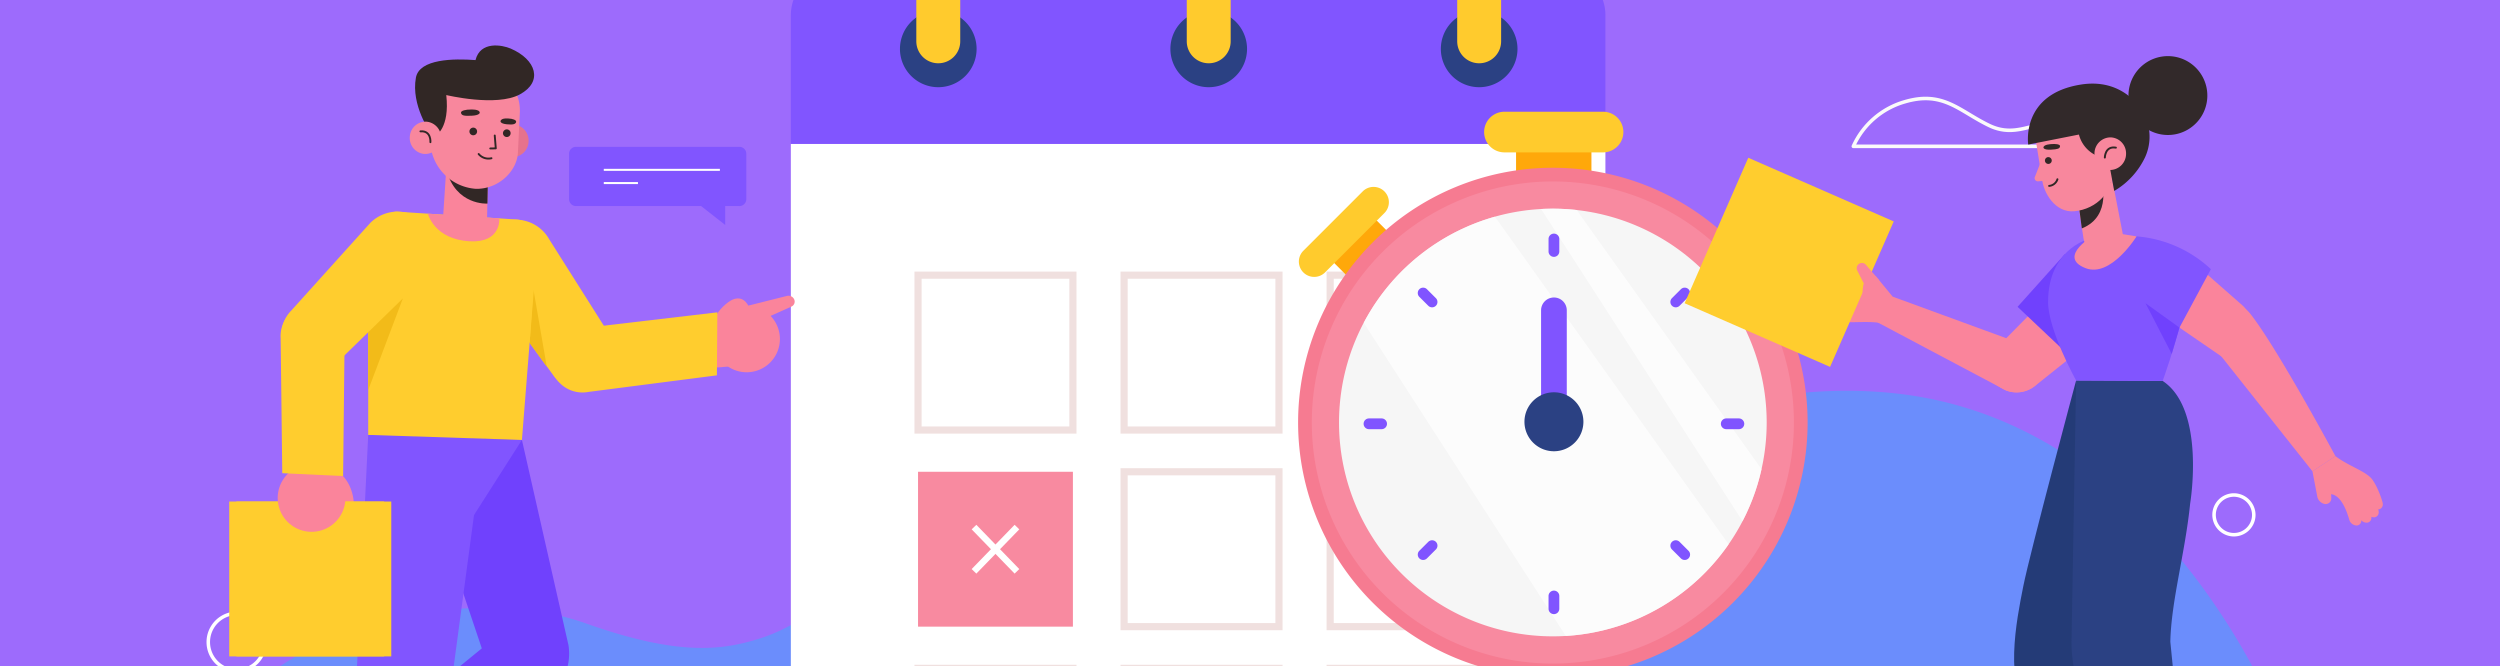<svg xmlns="http://www.w3.org/2000/svg" xmlns:xlink="http://www.w3.org/1999/xlink" width="772.999" height="206" viewBox="0 0 772.999 206">
  <defs>
    <clipPath id="clip-path">
      <path id="Trazado_161107" data-name="Trazado 161107" d="M0,0H773V206H0Z" fill="#ffd947"/>
    </clipPath>
    <clipPath id="clip-path-2">
      <rect id="Rectángulo_42531" data-name="Rectángulo 42531" width="672.97" height="350.871" fill="none"/>
    </clipPath>
    <clipPath id="clip-path-3">
      <rect id="Rectángulo_42523" data-name="Rectángulo 42523" width="159.443" height="195.865" fill="none"/>
    </clipPath>
    <clipPath id="clip-path-4">
      <path id="Trazado_161220" data-name="Trazado 161220" d="M450.54,172.175a66.116,66.116,0,1,1-66.115-66.116,66.115,66.115,0,0,1,66.115,66.116" transform="translate(-318.309 -106.059)" fill="none"/>
    </clipPath>
  </defs>
  <g id="Grupo_169591" data-name="Grupo 169591" transform="translate(-730 -7255.604)">
    <path id="Trazado_156666" data-name="Trazado 156666" d="M0,0H773V206H0Z" transform="translate(730 7255.604)" fill="#9d6bfc"/>
    <g id="Enmascarar_grupo_219" data-name="Enmascarar grupo 219" transform="translate(730 7255.604)" clip-path="url(#clip-path)">
      <g id="Grupo_169379" data-name="Grupo 169379" transform="translate(63.791 -52.173)">
        <g id="Grupo_169380" data-name="Grupo 169380">
          <g id="Grupo_169377" data-name="Grupo 169377">
            <g id="Grupo_169376" data-name="Grupo 169376" clip-path="url(#clip-path-2)">
              <path id="Trazado_161197" data-name="Trazado 161197" d="M99.146,288.515a78.292,78.292,0,0,1,16.008,3.525l0-.008.211.073c.191.065.382.132.573.2,29.054,10.367,42.4,8.423,53.819,4.914,30.849-9.475,49.14-50.263,99.1-42.367,21.192,3.348,38.242,7.9,51.53,17.166l-.019-.041c.092.078.186.143.278.221,1.906,1.337,3.763,2.7,5.519,4.1,25.987,16.962,51.874-5.148,59.306-10.157.546-.4,1.116-3.542,1.668-3.934.3-.221.463-.351.463-.351l0,.026c32.56-22.949,84.35-46.2,134.277-40.488,85.784,9.806,120.307,107.1,120.307,107.1H1.161c10.013-23.006,50.065-45.449,97.985-39.972" transform="translate(1.033 -47.513)" fill="#6b8dfc"/>
              <path id="Trazado_161198" data-name="Trazado 161198" d="M104.07,106.992h50.542a2.13,2.13,0,0,0,2.129-2.13V90.812a2.13,2.13,0,0,0-2.129-2.13H104.07a2.13,2.13,0,0,0-2.129,2.13v14.05a2.13,2.13,0,0,0,2.129,2.13" transform="translate(10.225 8.895)" fill="#8155ff"/>
              <line id="Línea_624" data-name="Línea 624" x2="35.897" transform="translate(122.898 104.687)" fill="none" stroke="#fff" stroke-miterlimit="10" stroke-width="0.624"/>
              <line id="Línea_625" data-name="Línea 625" x2="10.566" transform="translate(122.898 108.777)" fill="none" stroke="#fff" stroke-miterlimit="10" stroke-width="0.624"/>
              <path id="Trazado_161199" data-name="Trazado 161199" d="M146.779,103.108v8.281l-10.555-8.281Z" transform="translate(13.664 10.342)" fill="#8155ff"/>
              <path id="Trazado_161200" data-name="Trazado 161200" d="M576.487,192.743a6.14,6.14,0,1,1-6.14-6.225A6.183,6.183,0,0,1,576.487,192.743Z" transform="translate(56.592 18.708)" fill="none" stroke="#fff" stroke-miterlimit="10" stroke-width="1.089"/>
              <path id="Trazado_161201" data-name="Trazado 161201" d="M18.084,228.659a8.831,8.831,0,0,1-8.771,8.893,8.894,8.894,0,0,1,0-17.786A8.832,8.832,0,0,1,18.084,228.659Z" transform="translate(0.055 22.043)" fill="none" stroke="#fff" stroke-miterlimit="10" stroke-width="1.089"/>
              <path id="Trazado_161202" data-name="Trazado 161202" d="M312.471,59.757a3.341,3.341,0,1,1-3.341-3.388A3.364,3.364,0,0,1,312.471,59.757Z" transform="translate(30.672 5.654)" fill="none" stroke="#fff" stroke-miterlimit="10" stroke-width="1.089"/>
              <path id="Trazado_161203" data-name="Trazado 161203" d="M50.49,45.064H193.619s-.691-5.685-16.595-10.233-27.312,7.106-45.288,0-27.513-17.3-50.677-11.616S50.49,45.064,50.49,45.064Z" transform="translate(5.064 2.162)" fill="none" stroke="#fafafa" stroke-linecap="round" stroke-linejoin="round" stroke-width="1.103"/>
              <path id="Trazado_161204" data-name="Trazado 161204" d="M462.836,89.884h74.017s-.358-3.576-8.582-6.437-14.124,4.471-23.42,0-14.228-10.882-26.207-7.306A24.969,24.969,0,0,0,462.836,89.884Z" transform="translate(46.424 7.533)" fill="none" stroke="#fafafa" stroke-linecap="round" stroke-linejoin="round" stroke-width="1.103"/>
              <path id="Trazado_161205" data-name="Trazado 161205" d="M431.887,24.261A24.261,24.261,0,1,1,407.627,0a24.26,24.26,0,0,1,24.261,24.261" transform="translate(38.453)" fill="#fdb9b9"/>
              <rect id="Rectángulo_42511" data-name="Rectángulo 42511" width="251.864" height="252.667" transform="translate(180.738 96.651)" fill="#fff"/>
              <path id="Trazado_161206" data-name="Trazado 161206" d="M416.126,53.02V92.766H164.262V53.02a14.3,14.3,0,0,1,14.3-14.3H401.83a14.3,14.3,0,0,1,14.3,14.3" transform="translate(16.476 3.884)" fill="#8155ff"/>
              <path id="Trazado_161207" data-name="Trazado 161207" d="M346.921,62.233a11.848,11.848,0,1,0,11.847-11.847,11.847,11.847,0,0,0-11.847,11.847" transform="translate(34.797 5.054)" fill="#2b4183"/>
              <path id="Trazado_161208" data-name="Trazado 161208" d="M358.308,69.231h0a6.79,6.79,0,0,0,6.79-6.79V31.768a6.79,6.79,0,0,0-13.58,0V62.441a6.79,6.79,0,0,0,6.79,6.79" transform="translate(35.258 2.505)" fill="#ffcb2d"/>
              <path id="Trazado_161209" data-name="Trazado 161209" d="M270.923,62.233A11.848,11.848,0,1,0,282.77,50.386a11.847,11.847,0,0,0-11.847,11.847" transform="translate(27.174 5.054)" fill="#2b4183"/>
              <path id="Trazado_161210" data-name="Trazado 161210" d="M282.309,69.231h0a6.79,6.79,0,0,0,6.79-6.79V31.768a6.79,6.79,0,0,0-13.58,0V62.441a6.79,6.79,0,0,0,6.79,6.79" transform="translate(27.635 2.505)" fill="#ffcb2d"/>
              <path id="Trazado_161211" data-name="Trazado 161211" d="M194.924,62.233a11.848,11.848,0,1,0,11.847-11.847,11.847,11.847,0,0,0-11.847,11.847" transform="translate(19.551 5.054)" fill="#2b4183"/>
              <path id="Trazado_161212" data-name="Trazado 161212" d="M206.311,69.231h0a6.79,6.79,0,0,0,6.79-6.79V31.768a6.79,6.79,0,1,0-13.58,0V62.441a6.79,6.79,0,0,0,6.79,6.79" transform="translate(20.013 2.505)" fill="#ffcb2d"/>
              <rect id="Rectángulo_42512" data-name="Rectángulo 42512" width="47.889" height="47.888" transform="translate(347.493 137.255)" fill="none" stroke="#f0e0df" stroke-miterlimit="10" stroke-width="2.213"/>
              <rect id="Rectángulo_42513" data-name="Rectángulo 42513" width="47.889" height="47.888" transform="translate(283.779 137.255)" fill="none" stroke="#f0e0df" stroke-miterlimit="10" stroke-width="2.213"/>
              <rect id="Rectángulo_42514" data-name="Rectángulo 42514" width="47.888" height="47.888" transform="translate(220.065 137.255)" fill="none" stroke="#f0e0df" stroke-miterlimit="10" stroke-width="2.213"/>
              <rect id="Rectángulo_42515" data-name="Rectángulo 42515" width="47.889" height="47.888" transform="translate(347.493 198.044)" fill="none" stroke="#f0e0df" stroke-miterlimit="10" stroke-width="2.213"/>
              <rect id="Rectángulo_42516" data-name="Rectángulo 42516" width="47.889" height="47.888" transform="translate(283.779 198.044)" fill="none" stroke="#f0e0df" stroke-miterlimit="10" stroke-width="2.213"/>
              <rect id="Rectángulo_42517" data-name="Rectángulo 42517" width="47.888" height="47.888" transform="translate(220.065 198.044)" fill="#f88aa0"/>
              <line id="Línea_626" data-name="Línea 626" x2="13.277" y2="13.686" transform="translate(237.371 215.145)" fill="none" stroke="#fff" stroke-miterlimit="10" stroke-width="2.017"/>
              <line id="Línea_627" data-name="Línea 627" x1="13.277" y2="13.686" transform="translate(237.371 215.145)" fill="none" stroke="#fff" stroke-miterlimit="10" stroke-width="2.017"/>
              <rect id="Rectángulo_42518" data-name="Rectángulo 42518" width="47.889" height="47.888" transform="translate(347.493 258.832)" fill="none" stroke="#f0e0df" stroke-miterlimit="10" stroke-width="2.213"/>
              <rect id="Rectángulo_42519" data-name="Rectángulo 42519" width="47.889" height="47.888" transform="translate(283.779 258.832)" fill="none" stroke="#f0e0df" stroke-miterlimit="10" stroke-width="2.213"/>
              <rect id="Rectángulo_42520" data-name="Rectángulo 42520" width="47.888" height="47.888" transform="translate(220.065 258.832)" fill="none" stroke="#f0e0df" stroke-miterlimit="10" stroke-width="2.213"/>
              <rect id="Rectángulo_42521" data-name="Rectángulo 42521" width="23.306" height="15.347" transform="translate(404.974 95.309)" fill="#ffa80a"/>
              <path id="Trazado_161213" data-name="Trazado 161213" d="M395.852,91.384H365.368a6.285,6.285,0,1,1,0-12.571h30.484a6.285,6.285,0,0,1,0,12.571" transform="translate(36.017 7.905)" fill="#ffcb2d"/>
              <rect id="Rectángulo_42522" data-name="Rectángulo 42522" width="18.581" height="13.107" transform="translate(346.98 131.733) rotate(-45)" fill="#ffa80a"/>
              <path id="Trazado_161214" data-name="Trazado 161214" d="M333.467,108.027l-18.355,18.355a4.737,4.737,0,1,1-6.7-6.7l18.355-18.355a4.737,4.737,0,0,1,6.7,6.7" transform="translate(30.796 10.024)" fill="#ffcb2d"/>
              <path id="Trazado_161215" data-name="Trazado 161215" d="M464.348,173.329a78.77,78.77,0,1,1-78.77-78.77,78.77,78.77,0,0,1,78.77,78.77" transform="translate(30.774 9.485)" fill="#f67b91"/>
              <path id="Trazado_161216" data-name="Trazado 161216" d="M459.724,172.942A74.532,74.532,0,1,1,385.191,98.41a74.533,74.533,0,0,1,74.532,74.532" transform="translate(31.16 9.871)" fill="#f88aa0"/>
              <path id="Trazado_161217" data-name="Trazado 161217" d="M450.54,172.175a66.116,66.116,0,1,1-66.115-66.115,66.114,66.114,0,0,1,66.115,66.115" transform="translate(31.927 10.638)" fill="#f6f6f6"/>
              <g id="Grupo_169375" data-name="Grupo 169375" transform="translate(344.019 89.929)" opacity="0.71">
                <g id="Grupo_169374" data-name="Grupo 169374">
                  <g id="Grupo_169373" data-name="Grupo 169373" clip-path="url(#clip-path-3)">
                    <g id="Grupo_169372" data-name="Grupo 169372" transform="translate(6.218 26.768)">
                      <g id="Grupo_169371" data-name="Grupo 169371" clip-path="url(#clip-path-4)">
                        <path id="Trazado_161218" data-name="Trazado 161218" d="M312.659,120.672,412.871,275.96l45.274-38.935L359,98.036Z" transform="translate(-318.876 -106.864)" fill="#fff"/>
                        <path id="Trazado_161219" data-name="Trazado 161219" d="M361.2,84.9,461.408,240.188l5.824-19.468L368.084,81.731Z" transform="translate(-314.007 -108.499)" fill="#fff"/>
                      </g>
                    </g>
                  </g>
                </g>
              </g>
              <path id="Trazado_161221" data-name="Trazado 161221" d="M378.849,120.259a1.664,1.664,0,0,1-1.664-1.664v-3.9a1.664,1.664,0,0,1,3.327,0v3.9a1.664,1.664,0,0,1-1.664,1.664" transform="translate(37.833 11.337)" fill="#8054ff"/>
              <path id="Trazado_161222" data-name="Trazado 161222" d="M378.849,220.655a1.664,1.664,0,0,1-1.664-1.664v-3.9a1.664,1.664,0,1,1,3.327,0v3.9a1.664,1.664,0,0,1-1.664,1.664" transform="translate(37.833 21.407)" fill="#8054ff"/>
              <path id="Trazado_161223" data-name="Trazado 161223" d="M344.86,134.337a1.656,1.656,0,0,1-1.176-.487l-2.762-2.761a1.663,1.663,0,1,1,2.352-2.352l2.762,2.762a1.663,1.663,0,0,1-1.176,2.839" transform="translate(34.147 12.864)" fill="#8054ff"/>
              <path id="Trazado_161224" data-name="Trazado 161224" d="M415.851,205.329a1.656,1.656,0,0,1-1.176-.487l-2.762-2.761a1.663,1.663,0,0,1,2.352-2.352l2.762,2.761a1.664,1.664,0,0,1-1.176,2.84" transform="translate(41.267 19.984)" fill="#8054ff"/>
              <path id="Trazado_161225" data-name="Trazado 161225" d="M342.1,205.329a1.664,1.664,0,0,1-1.176-2.84l2.762-2.761a1.663,1.663,0,0,1,2.352,2.352l-2.762,2.761a1.654,1.654,0,0,1-1.176.487" transform="translate(34.147 19.984)" fill="#8054ff"/>
              <path id="Trazado_161226" data-name="Trazado 161226" d="M413.09,134.337a1.663,1.663,0,0,1-1.176-2.839l2.762-2.762a1.663,1.663,0,0,1,2.352,2.352l-2.762,2.761a1.654,1.654,0,0,1-1.176.487" transform="translate(41.267 12.864)" fill="#8054ff"/>
              <path id="Trazado_161227" data-name="Trazado 161227" d="M330.781,168.326h-3.9a1.663,1.663,0,1,1,0-3.326h3.9a1.663,1.663,0,1,1,0,3.326" transform="translate(32.62 16.55)" fill="#8054ff"/>
              <path id="Trazado_161228" data-name="Trazado 161228" d="M431.178,168.326h-3.9a1.663,1.663,0,1,1,0-3.326h3.9a1.663,1.663,0,1,1,0,3.326" transform="translate(42.69 16.55)" fill="#8054ff"/>
              <path id="Trazado_161229" data-name="Trazado 161229" d="M383.034,169.444h-7.948V134.99a3.974,3.974,0,0,1,7.948,0Z" transform="translate(37.622 13.141)" fill="#8054ff"/>
              <path id="Trazado_161230" data-name="Trazado 161230" d="M388.644,166.772a9.115,9.115,0,1,1-9.115-9.115,9.115,9.115,0,0,1,9.115,9.115" transform="translate(37.154 15.813)" fill="#2b4183"/>
              <path id="Trazado_161231" data-name="Trazado 161231" d="M91.851,171.2l14.4,63.483a17.129,17.129,0,0,1-6.084,15.83l-42.979,33.61.794-30.948,21.467-17.519-22.261-66.2Z" transform="translate(5.736 16.997)" fill="#7041fd"/>
              <path id="Trazado_161232" data-name="Trazado 161232" d="M39.052,275.945l20.694-10.826-8.172-11.532L29.1,265.808l7.172,9.1Z" transform="translate(2.919 25.436)" fill="#fa849b"/>
              <path id="Trazado_161233" data-name="Trazado 161233" d="M34.786,260.285s3.5,12.817,13.566,12.1l3.882,30.537-29.71-37.675Z" transform="translate(2.259 26.107)" fill="#181f42"/>
              <rect id="Rectángulo_42524" data-name="Rectángulo 42524" width="4.531" height="47.979" transform="matrix(0.785, -0.619, 0.619, 0.785, 21.225, 294.162)" fill="#fff"/>
              <path id="Trazado_161234" data-name="Trazado 161234" d="M46.986,274.968a18.013,18.013,0,0,0-5.788-.583" transform="translate(4.132 27.519)" fill="none" stroke="#fff" stroke-linecap="round" stroke-linejoin="round" stroke-width="1.504"/>
              <path id="Trazado_161235" data-name="Trazado 161235" d="M47.769,279.03a18.017,18.017,0,0,0-5.789-.583" transform="translate(4.211 27.927)" fill="none" stroke="#fff" stroke-linecap="round" stroke-linejoin="round" stroke-width="1.504"/>
              <path id="Trazado_161236" data-name="Trazado 161236" d="M48.551,283.092a18.03,18.03,0,0,0-5.788-.584" transform="translate(4.289 28.334)" fill="none" stroke="#fff" stroke-linecap="round" stroke-linejoin="round" stroke-width="1.504"/>
              <path id="Trazado_161237" data-name="Trazado 161237" d="M56.219,310.057,58.313,287.1,44.2,286.379l-2.1,25.216H53.679Z" transform="translate(4.222 28.725)" fill="#fa849b"/>
              <path id="Trazado_161238" data-name="Trazado 161238" d="M40.793,303.266s12.23,5.191,17.9-3.158l26.382,15.86H37.1Z" transform="translate(3.721 30.102)" fill="#181f42"/>
              <rect id="Rectángulo_42525" data-name="Rectángulo 42525" width="47.98" height="4.532" transform="translate(40.818 346.069)" fill="#fff"/>
              <path id="Trazado_161239" data-name="Trazado 161239" d="M60.231,301.993a18.034,18.034,0,0,0-4.043,4.183" transform="translate(5.636 30.291)" fill="none" stroke="#fff" stroke-linecap="round" stroke-linejoin="round" stroke-width="1.504"/>
              <path id="Trazado_161240" data-name="Trazado 161240" d="M63.9,303.894a18.034,18.034,0,0,0-4.043,4.183" transform="translate(6.004 30.481)" fill="none" stroke="#fff" stroke-linecap="round" stroke-linejoin="round" stroke-width="1.504"/>
              <path id="Trazado_161241" data-name="Trazado 161241" d="M67.578,305.8a18.034,18.034,0,0,0-4.043,4.183" transform="translate(6.373 30.672)" fill="none" stroke="#fff" stroke-linecap="round" stroke-linejoin="round" stroke-width="1.504"/>
              <path id="Trazado_161242" data-name="Trazado 161242" d="M46.085,169.629,39.61,303.519H64.171l17.89-133.451Z" transform="translate(3.973 17.014)" fill="#8155ff"/>
              <path id="Trazado_161243" data-name="Trazado 161243" d="M90.331,171.1h0L75.445,194.433l-3.111-23.925Z" transform="translate(7.255 17.102)" fill="#8155ff"/>
              <path id="Trazado_161244" data-name="Trazado 161244" d="M148.041,151.666l-14.668,1.149L136,138.078l15.322,1.29Z" transform="translate(13.378 13.85)" fill="#fa849b"/>
              <path id="Trazado_161245" data-name="Trazado 161245" d="M159.472,151.428a10.284,10.284,0,1,1,1.118-14.5,10.284,10.284,0,0,1-1.118,14.5" transform="translate(14.293 13.374)" fill="#fa849b"/>
              <path id="Trazado_161246" data-name="Trazado 161246" d="M153.373,133.562s-1.866-4.3-6.221-1.115-8.218,9.71-2.119,18.07Z" transform="translate(14.23 13.167)" fill="#fa849b"/>
              <path id="Trazado_161247" data-name="Trazado 161247" d="M152.325,133.581l11.814-2.972a1.938,1.938,0,0,1,2.405,1.169,1.669,1.669,0,0,1-.886,2.087l-12,5.367Z" transform="translate(15.279 13.091)" fill="#fa849b"/>
              <path id="Trazado_161248" data-name="Trazado 161248" d="M98.391,115.227l19.377,30.66a10.717,10.717,0,0,1-18.307,11.12L78.1,127.552a11.878,11.878,0,1,1,20.291-12.325" transform="translate(7.637 10.947)" fill="#ffcd2e"/>
              <path id="Trazado_161249" data-name="Trazado 161249" d="M90.852,145.353,92,128.567l4.162,24.11Z" transform="translate(9.113 12.896)" fill="#f2bb19"/>
              <path id="Trazado_161250" data-name="Trazado 161250" d="M105.647,140.2l42.662-5.012-.135,19.483L108.5,159.789a9.906,9.906,0,1,1-2.851-19.584" transform="translate(9.7 13.56)" fill="#ffcd2e"/>
              <path id="Trazado_161251" data-name="Trazado 161251" d="M38.756,193.69s4.759.383,3.981-5.056S37.948,176.6,27.515,178.075Z" transform="translate(2.76 17.84)" fill="#fa849b"/>
              <rect id="Rectángulo_42526" data-name="Rectángulo 42526" width="47.888" height="47.888" transform="translate(7.088 207.244)" fill="#ffcd2e"/>
              <rect id="Rectángulo_42527" data-name="Rectángulo 42527" width="47.888" height="47.888" transform="translate(9.302 207.244)" fill="#ffcd2e"/>
              <path id="Trazado_161252" data-name="Trazado 161252" d="M20.313,190.573a10.471,10.471,0,1,1,12.494,7.95,10.471,10.471,0,0,1-12.494-7.95" transform="translate(2.012 17.837)" fill="#fa849b"/>
              <path id="Trazado_161253" data-name="Trazado 161253" d="M40.677,143.087l-.47,42.953-18.817-.884-.5-41.739a9.906,9.906,0,1,1,19.788-.33" transform="translate(2.093 13.328)" fill="#ffcd2e"/>
              <path id="Trazado_161254" data-name="Trazado 161254" d="M64.819,127.708,38.863,153.041a10.717,10.717,0,0,1-14.686-15.592l24.365-27.022a11.878,11.878,0,1,1,16.277,17.281" transform="translate(2.116 10.721)" fill="#ffcd2e"/>
              <path id="Trazado_161255" data-name="Trazado 161255" d="M91.339,109.321l-36.91-2.427c-3.328-.219-9.262,5.825-8.914,9.141l-.021,59.888,47.529,1.556,4.827-60.791a6.981,6.981,0,0,0-6.512-7.368" transform="translate(4.563 10.721)" fill="#ffcd2e"/>
              <path id="Trazado_161256" data-name="Trazado 161256" d="M45.495,141.734l10.719-10.462L45.5,159.606Z" transform="translate(4.563 13.167)" fill="#f2bb19"/>
              <path id="Trazado_161257" data-name="Trazado 161257" d="M81.694,87a5,5,0,0,0,4.441,5.466,4.942,4.942,0,0,0,5.3-4.592,5,5,0,0,0-4.441-5.466A4.943,4.943,0,0,0,81.694,87" transform="translate(8.192 8.264)" fill="#e6728c"/>
              <path id="Trazado_161258" data-name="Trazado 161258" d="M80.379,97.906l-.226,12.057c-.07,4.235-2.635,6.447-6.672,6.33-3.445-.1-7.2-1.842-6.978-5.571l1.239-18.956Z" transform="translate(6.67 9.204)" fill="#fa849b"/>
              <path id="Trazado_161259" data-name="Trazado 161259" d="M80.161,105.705s-9.838.645-12.68-10.472c-.9-3.5,12.849,1.218,12.849,1.218Z" transform="translate(6.764 9.423)" fill="#312725"/>
              <path id="Trazado_161260" data-name="Trazado 161260" d="M77.053,103.9h0c6.886.144,12.671-5.354,12.98-11.156L90.615,80.6A13.347,13.347,0,0,0,78.709,66.423c-7.193-.646-14.8,4.739-15.432,12.166l-.338,9.468A15.149,15.149,0,0,0,77.053,103.9" transform="translate(6.312 6.657)" fill="#f8879d"/>
              <path id="Trazado_161261" data-name="Trazado 161261" d="M81.179,85.5,81.5,89.47l-1.7.034" transform="translate(8.004 8.576)" fill="none" stroke="#312725" stroke-linecap="round" stroke-linejoin="round" stroke-width="0.597"/>
              <path id="Trazado_161262" data-name="Trazado 161262" d="M74.537,78.195s2.824-.188,2.832,1c0,0-.017.8-2.48.919s-3.1-.083-3.312-.841,1.637-1.091,2.96-1.075" transform="translate(7.178 7.842)" fill="#312725"/>
              <path id="Trazado_161263" data-name="Trazado 161263" d="M85.208,80.728s-2.324-.289-2.534.821c0,0-.123.752,1.911.958s2.7-.05,2.907-.655c.23-.685-1.177-1.087-2.284-1.125" transform="translate(8.292 8.094)" fill="#312725"/>
              <path id="Trazado_161264" data-name="Trazado 161264" d="M83.363,84.932a1.184,1.184,0,1,0,1.243-1.16,1.2,1.2,0,0,0-1.243,1.16" transform="translate(8.361 8.402)" fill="#312725"/>
              <path id="Trazado_161265" data-name="Trazado 161265" d="M73.941,84.44a1.185,1.185,0,1,0,1.243-1.16,1.205,1.205,0,0,0-1.243,1.16" transform="translate(7.416 8.353)" fill="#312725"/>
              <path id="Trazado_161266" data-name="Trazado 161266" d="M76.534,90.7a3.925,3.925,0,0,0,3.954,1.3" transform="translate(7.677 9.097)" fill="none" stroke="#312725" stroke-linecap="round" stroke-linejoin="round" stroke-width="0.597"/>
              <path id="Trazado_161267" data-name="Trazado 161267" d="M88.207,61.145c-2.639-1.134-9.369-2.382-10.855,3.57-6.7-.512-17.357-.387-18.428,5.42-1.573,8.532,4.483,16.988,4.483,16.988l1.7.867s4.326-2.256,3.207-12.462c0,0,15.481,3.732,22.743-.2s5.066-10.781-2.855-14.187" transform="translate(5.884 6.038)" fill="#312725"/>
              <path id="Trazado_161268" data-name="Trazado 161268" d="M57.191,86.169a4.948,4.948,0,0,0,4.4,5.413,4.9,4.9,0,0,0,5.247-4.548,4.949,4.949,0,0,0-4.4-5.413,4.9,4.9,0,0,0-5.247,4.548" transform="translate(5.735 8.185)" fill="#f8879d"/>
              <path id="Trazado_161269" data-name="Trazado 161269" d="M63.257,87.674s.308-3.611-3.084-3.343" transform="translate(6.036 8.457)" fill="none" stroke="#312725" stroke-linecap="round" stroke-linejoin="round" stroke-width="0.597"/>
              <path id="Trazado_161270" data-name="Trazado 161270" d="M62.263,107.461l22.091,1.452s.7,7.615-9.125,7.09c-11.056-.591-12.966-8.543-12.966-8.543" transform="translate(6.245 10.779)" fill="#fa849b"/>
              <path id="Trazado_161271" data-name="Trazado 161271" d="M573.37,276.884,551.589,266.73l7.857-12.238L583.122,266l-6.944,9.686Z" transform="translate(55.326 25.526)" fill="#fa849b"/>
              <path id="Trazado_161272" data-name="Trazado 161272" d="M576.795,260.631s-2.991,13.339-13.373,13.077l-2.554,31.569,28.764-40.12Z" transform="translate(56.257 26.142)" fill="#181f42"/>
              <rect id="Rectángulo_42528" data-name="Rectángulo 42528" width="49.367" height="4.663" transform="translate(617.126 331.419) rotate(-54.362)" fill="#fff"/>
              <path id="Trazado_161273" data-name="Trazado 161273" d="M562.886,276.348a18.55,18.55,0,0,1,5.922-.873" transform="translate(56.459 27.631)" fill="none" stroke="#fff" stroke-linecap="round" stroke-linejoin="round" stroke-width="1.548"/>
              <path id="Trazado_161274" data-name="Trazado 161274" d="M562.273,280.56a18.551,18.551,0,0,1,5.922-.873" transform="translate(56.398 28.053)" fill="none" stroke="#fff" stroke-linecap="round" stroke-linejoin="round" stroke-width="1.548"/>
              <path id="Trazado_161275" data-name="Trazado 161275" d="M561.66,284.771a18.55,18.55,0,0,1,5.922-.873" transform="translate(56.336 28.476)" fill="none" stroke="#fff" stroke-linecap="round" stroke-linejoin="round" stroke-width="1.548"/>
              <path id="Trazado_161276" data-name="Trazado 161276" d="M527.188,154.338s-14.232,53.108-16.326,63.58-6.283,31.415,2.513,38.955,42.585,25.621,42.585,25.621l12.43-22.316-20.133-12.1Z" transform="translate(50.955 15.481)" fill="#243b77"/>
              <path id="Trazado_161277" data-name="Trazado 161277" d="M543.286,310.053l-4.439-23.617,14.524-.745,4.445,25.945H545.9Z" transform="translate(54.048 28.656)" fill="#fa849b"/>
              <path id="Trazado_161278" data-name="Trazado 161278" d="M560.892,303.066s-12.583,5.341-18.42-3.249l-27.144,16.319h49.366Z" transform="translate(51.689 30.073)" fill="#181f42"/>
              <rect id="Rectángulo_42529" data-name="Rectángulo 42529" width="49.366" height="4.663" transform="translate(567.016 346.208)" fill="#fff"/>
              <path id="Trazado_161279" data-name="Trazado 161279" d="M536.771,301.757a18.533,18.533,0,0,1,4.159,4.3" transform="translate(53.84 30.267)" fill="none" stroke="#fff" stroke-linecap="round" stroke-linejoin="round" stroke-width="1.548"/>
              <path id="Trazado_161280" data-name="Trazado 161280" d="M532.991,303.713a18.532,18.532,0,0,1,4.159,4.3" transform="translate(53.461 30.463)" fill="none" stroke="#fff" stroke-linecap="round" stroke-linejoin="round" stroke-width="1.548"/>
              <path id="Trazado_161281" data-name="Trazado 161281" d="M529.211,305.669a18.53,18.53,0,0,1,4.159,4.3" transform="translate(53.082 30.66)" fill="none" stroke="#fff" stroke-linecap="round" stroke-linejoin="round" stroke-width="1.548"/>
              <path id="Trazado_161282" data-name="Trazado 161282" d="M525.569,154.338l-1.413,80.12a44.33,44.33,0,0,0,.683,8.572l11.9,61.79h24.909L554.7,235.134c.294-12.817,4.546-27.17,6.137-42.8,0,0,4.882-29-8.5-37.85Z" transform="translate(52.574 15.481)" fill="#2b4183"/>
              <path id="Trazado_161283" data-name="Trazado 161283" d="M515.1,145.7l-40.724-14.9-4.735,7.93,39.7,21.041a9.08,9.08,0,0,0,12.167-10.113c-.582-3.2-3.349-2.868-6.41-3.958" transform="translate(47.106 13.12)" fill="#fa849b"/>
              <path id="Trazado_161284" data-name="Trazado 161284" d="M471.184,125.514a3.03,3.03,0,0,0-2.845-.888,1.8,1.8,0,0,0-1.146,2.81l.586.965c-1.308.5-4.005.627-8.942-4.359a2.489,2.489,0,0,0-3.049-.442,1.531,1.531,0,0,0-.464,2.006c.017.034.041.066.059.1a2.262,2.262,0,0,0-1.978.208,1.534,1.534,0,0,0-.465,2.007,2.114,2.114,0,0,0,.171.284,1.964,1.964,0,0,0-.93.321,1.533,1.533,0,0,0-.464,2.007,2.223,2.223,0,0,0,.424.586c.065.066.13.124.195.189-.03.018-.063.03-.091.05a1.531,1.531,0,0,0-.464,2.006,2.224,2.224,0,0,0,.423.588,28.926,28.926,0,0,0,4.039,3.438l0,0,.063.041a19.117,19.117,0,0,0,1.861,1.136c2.852,1.657,8.958.267,14.208,1.114l4.1-7.733Z" transform="translate(45.29 12.363)" fill="#fa849b"/>
              <rect id="Rectángulo_42530" data-name="Rectángulo 42530" width="49.096" height="49.096" transform="translate(457.092 145.932) rotate(-66.362)" fill="#ffcd2e"/>
              <path id="Trazado_161285" data-name="Trazado 161285" d="M470.626,126.527l-3.992-4.652a1.625,1.625,0,0,0-2.681,1.794l2.01,3.963A11.042,11.042,0,0,0,468.34,137.7Z" transform="translate(46.518 12.168)" fill="#fa849b"/>
              <path id="Trazado_161286" data-name="Trazado 161286" d="M530.162,146.376l-14.826,11.839a9.068,9.068,0,0,1-10.422.632c-4.588-2.831-7.392-5.444-4.088-9.7l16.286-16.514Z" transform="translate(50.09 13.303)" fill="#fa849b"/>
              <path id="Trazado_161287" data-name="Trazado 161287" d="M540.68,133.582s-1.972,9.729-13.665,18.559l-18.029-17.023,14.589-16.258Z" transform="translate(51.053 11.922)" fill="#7041fd"/>
              <path id="Trazado_161288" data-name="Trazado 161288" d="M563.711,145.076l31.348,39.545,7.1-4.7s-17.99-33.49-26.348-44.054a9.075,9.075,0,0,0-15.616,2.547c-1.119,3.051,1.433,4.171,3.519,6.662" transform="translate(56.162 13.285)" fill="#fa849b"/>
              <path id="Trazado_161289" data-name="Trazado 161289" d="M593.373,188.245a2.945,2.945,0,0,0,2.018,2.082,1.752,1.752,0,0,0,2.285-1.867l-.051-1.1c1.349.182,3.712,1.327,5.61,7.883a2.42,2.42,0,0,0,2.4,1.8,1.492,1.492,0,0,0,1.33-1.5c0-.036,0-.075,0-.112a2.206,2.206,0,0,0,1.787.743,1.492,1.492,0,0,0,1.33-1.5,1.982,1.982,0,0,0-.014-.321,1.91,1.91,0,0,0,.944.157,1.49,1.49,0,0,0,1.33-1.5,2.18,2.18,0,0,0-.088-.7c-.025-.087-.054-.166-.079-.252.034,0,.068,0,.1,0a1.49,1.49,0,0,0,1.33-1.5,2.178,2.178,0,0,0-.088-.7,28.27,28.27,0,0,0-1.851-4.816h0l-.034-.064a18.665,18.665,0,0,0-1.062-1.835c-1.666-2.743-7.528-4.4-11.619-7.56l-7.1,4.7Z" transform="translate(59.365 17.612)" fill="#fa849b"/>
              <path id="Trazado_161290" data-name="Trazado 161290" d="M560.142,121.77,574.4,134.283a9.069,9.069,0,0,1,2.454,10.149c-1.981,5.014-4.059,8.234-8.834,5.73L548.9,137.035Z" transform="translate(55.057 12.214)" fill="#fa849b"/>
              <path id="Trazado_161291" data-name="Trazado 161291" d="M542.961,113.838a38.012,38.012,0,0,1,22.978,10.144l-9.714,18.066-19.1-6.625Z" transform="translate(53.876 11.418)" fill="#8155ff"/>
              <path id="Trazado_161292" data-name="Trazado 161292" d="M529.462,114.915s-11.856,3.277-11.9,19.172c-.022,8.678,8.663,24.313,8.663,24.313l26.766.146s3.93-10.9,6.284-20.758-5.18-19.221-14.357-23.95Z" transform="translate(51.914 11.418)" fill="#8155ff"/>
              <path id="Trazado_161293" data-name="Trazado 161293" d="M555.441,140.162l-10.5-7.534,8.1,15.687Z" transform="translate(54.659 13.303)" fill="#7041fd"/>
              <path id="Trazado_161294" data-name="Trazado 161294" d="M535.5,122h0c3.712-.553,5.031-3.04,4.476-6.754L535.85,93.967l-11.2,1.792,3.125,20.521A6.8,6.8,0,0,0,535.5,122" transform="translate(52.624 9.425)" fill="#f8879d"/>
              <path id="Trazado_161295" data-name="Trazado 161295" d="M533.128,97.793s3.632,11.344-6,15.2l-.891-6.772,9.891-7.482" transform="translate(52.783 9.809)" fill="#32292a"/>
              <path id="Trazado_161296" data-name="Trazado 161296" d="M526.061,109.783h0c6.994-.662,12.184-6.259,11.592-12.5l-1.934-20.438-11.791.034c-4.345.412-10.324,6.175-9.957,10.053l2.056,12.691c.43,4.535,4.155,10.718,10.034,10.161" transform="translate(51.551 7.708)" fill="#f8879d"/>
              <path id="Trazado_161297" data-name="Trazado 161297" d="M516.59,90.8l-2.681,6.846a1,1,0,0,0,1.032,1.479l4.61-.43Z" transform="translate(51.532 9.108)" fill="#f8879d"/>
              <path id="Trazado_161298" data-name="Trazado 161298" d="M518.686,87.918s-2.514.069-2.421,1.119c0,0,.081.709,2.27.6s2.734-.332,2.859-1.02-1.539-.829-2.708-.7" transform="translate(51.783 8.814)" fill="#312725"/>
              <path id="Trazado_161299" data-name="Trazado 161299" d="M518.777,92.5a1.053,1.053,0,1,1-1.2-.922,1.072,1.072,0,0,1,1.2.922" transform="translate(51.825 9.185)" fill="#312725"/>
              <path id="Trazado_161300" data-name="Trazado 161300" d="M517.856,99.845a2.956,2.956,0,0,0,2.568-2.052" transform="translate(51.943 9.809)" fill="none" stroke="#312725" stroke-linecap="round" stroke-linejoin="round" stroke-width="0.597"/>
              <path id="Trazado_161301" data-name="Trazado 161301" d="M536.592,112.736l7.587,1.213s-7.971,12.913-15.815,9.816c-9.047-3.572,2.948-10.362,2.948-10.362Z" transform="translate(52.658 11.308)" fill="#f8879d"/>
              <path id="Trazado_161302" data-name="Trazado 161302" d="M534.719,93.729a9.762,9.762,0,0,1-7.05-7.067l-15.68,3.1s-2.428-15.62,16.342-18.564c9.41-1.477,15.421,3.072,18.593,7.622a15.3,15.3,0,0,1,1.206,14.846,24.028,24.028,0,0,1-9.552,10.435l-1.448-7.819s-1.357-2.28-2.411-2.549" transform="translate(51.344 7.113)" fill="#32292a"/>
              <path id="Trazado_161303" data-name="Trazado 161303" d="M540.365,91.087a4.99,4.99,0,0,1-4.93,5.017,4.936,4.936,0,0,1-4.837-5.065,4.99,4.99,0,0,1,4.93-5.017,4.938,4.938,0,0,1,4.837,5.065" transform="translate(53.221 8.628)" fill="#f8879d"/>
              <path id="Trazado_161304" data-name="Trazado 161304" d="M533.511,91.981s.034-3.655,3.414-3.063" transform="translate(53.513 8.912)" fill="none" stroke="#312725" stroke-linecap="round" stroke-linejoin="round" stroke-width="0.603"/>
              <path id="Trazado_161305" data-name="Trazado 161305" d="M564.37,73.351a12.193,12.193,0,1,1-14.053-9.993,12.193,12.193,0,0,1,14.053,9.993" transform="translate(54.179 6.338)" fill="#32292a"/>
            </g>
          </g>
        </g>
      </g>
    </g>
  </g>
</svg>
